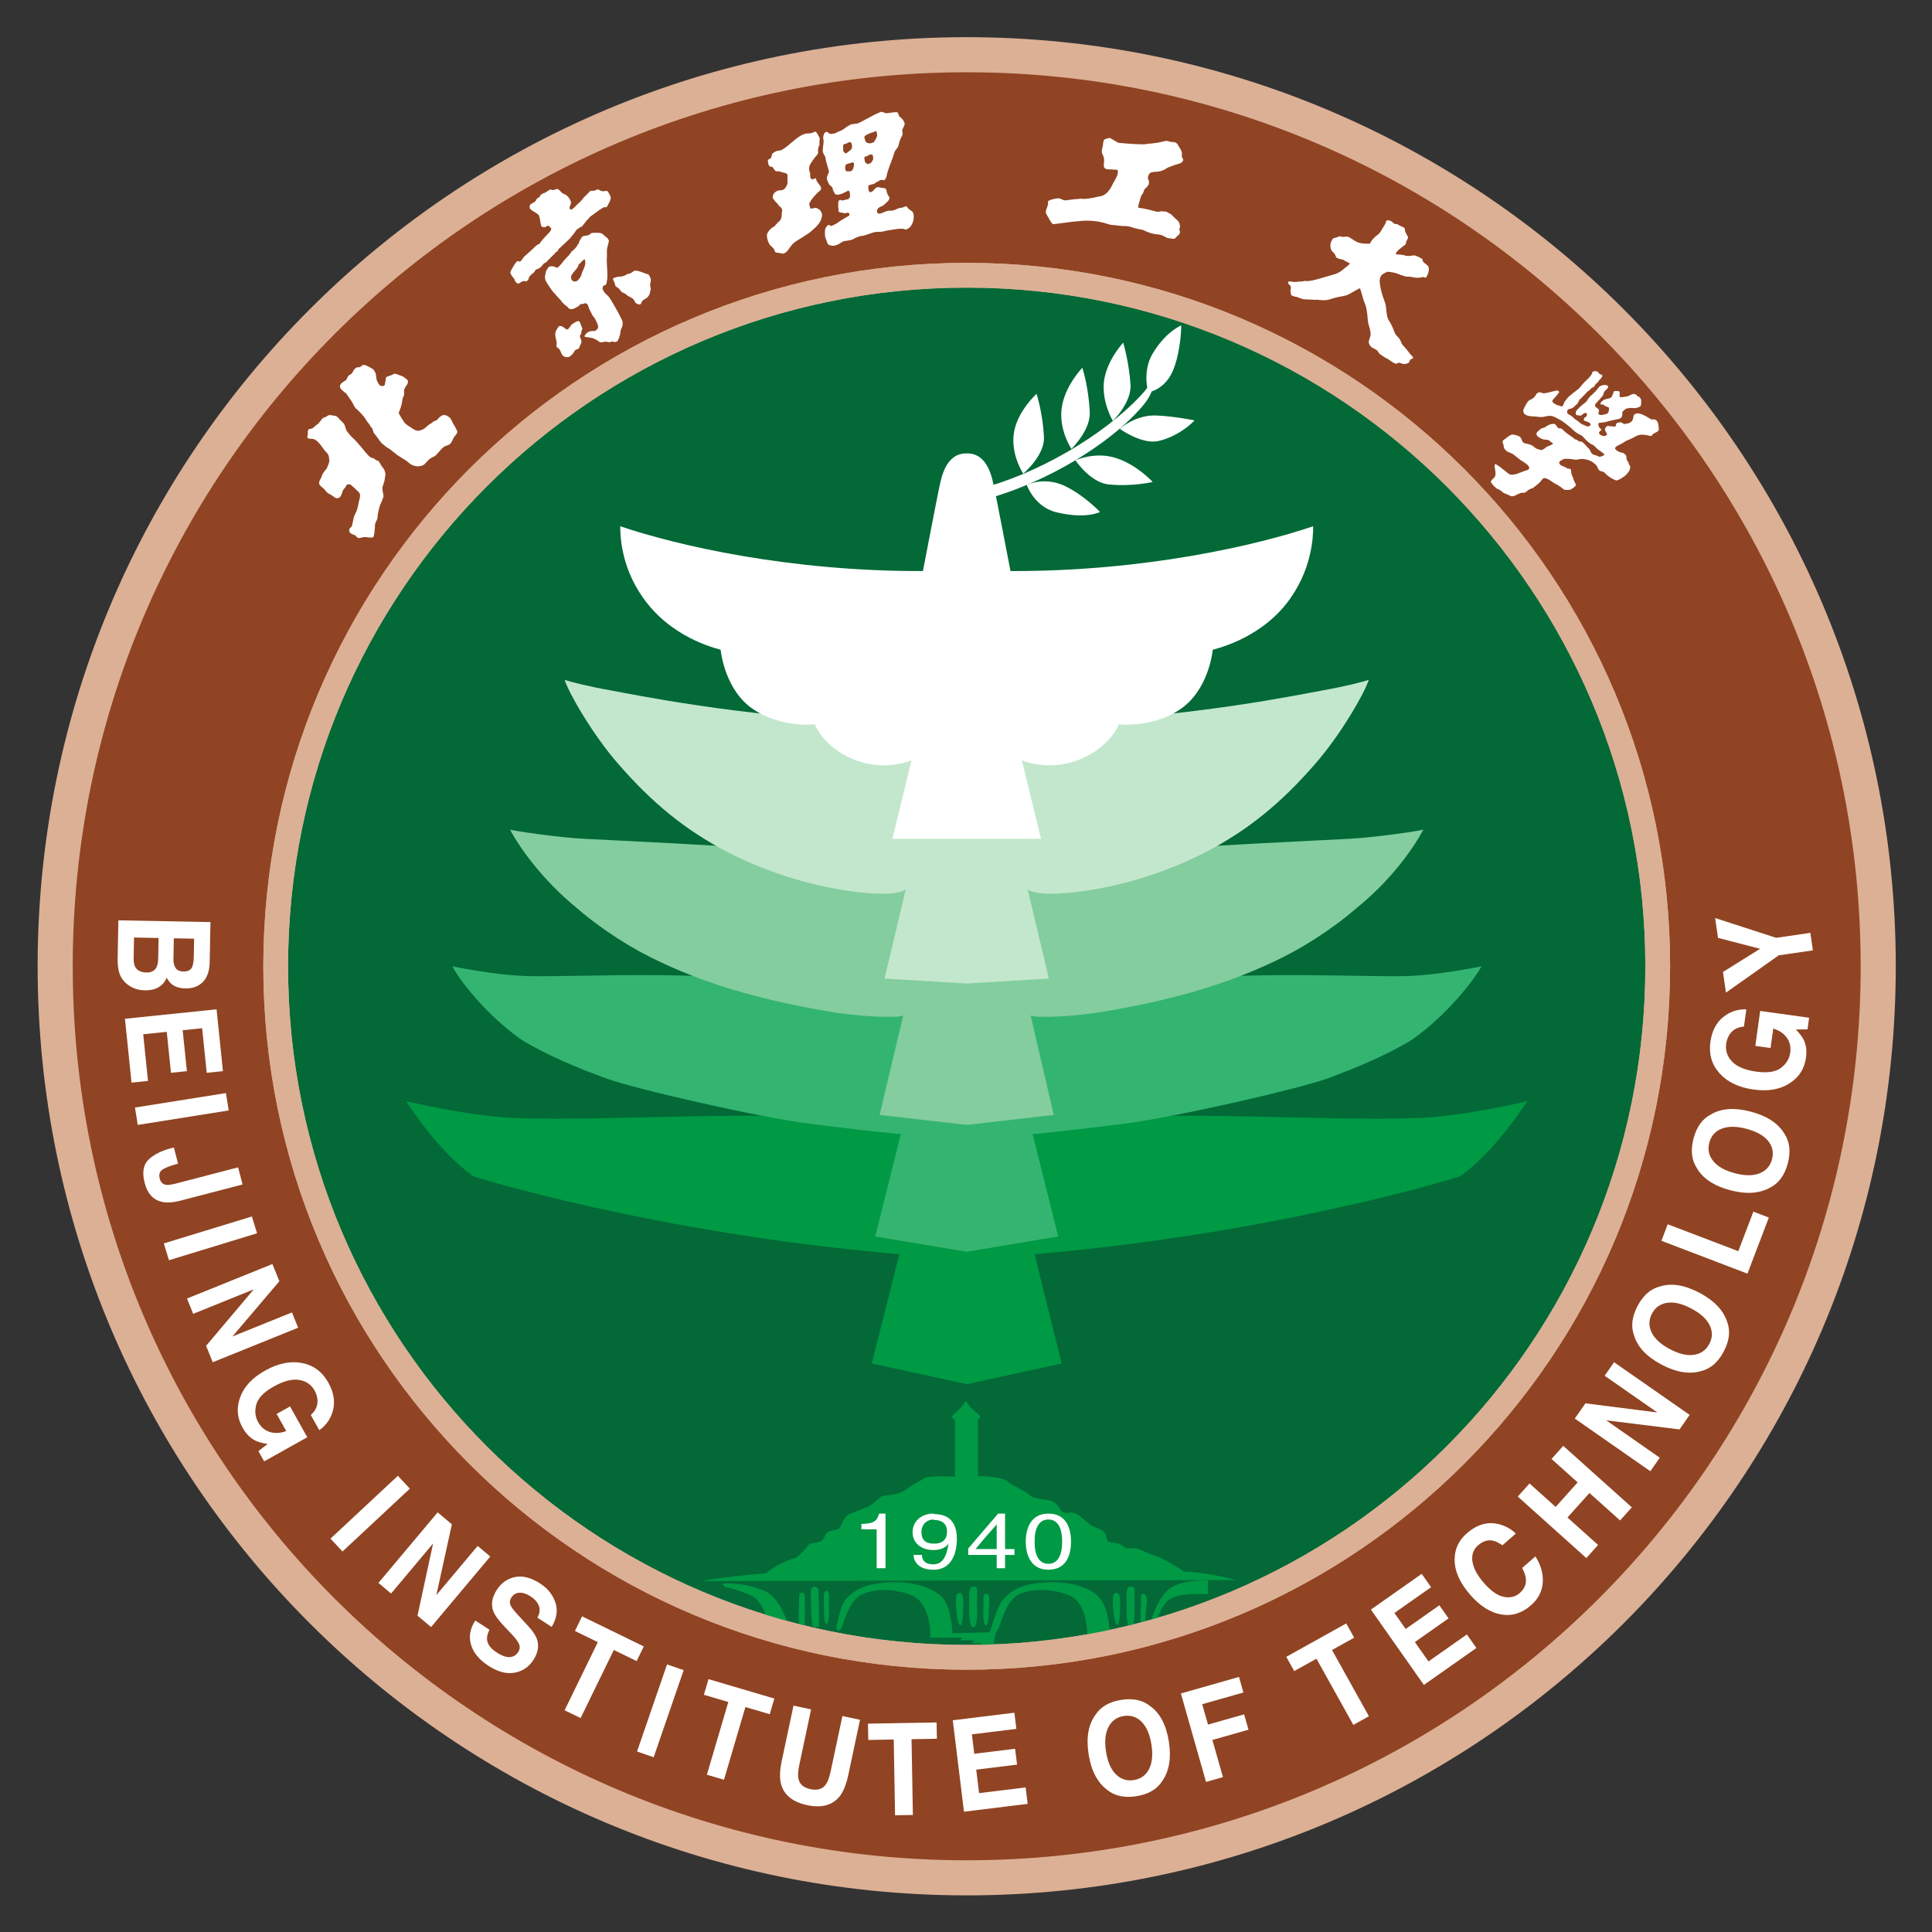 <svg xmlns="http://www.w3.org/2000/svg" role="img" viewBox="-5.19 -5.44 282.62 282.62"><rect x="-5.19" y="-5.44" width="282.62" height="282.62" fill="#333333" stroke="none"/><title>Beijing Institute of Technology logo</title><path fill="#904423" fill-rule="evenodd" d="M2.883 135.913c0-73.659 59.688-133.347 133.344-133.347 73.648 0 133.336 59.688 133.336 133.347 0 73.655-59.688 133.344-133.336 133.344-73.656 0-133.344-59.689-133.344-133.344" clip-rule="evenodd"/><path fill="none" stroke="#DCB095" stroke-miterlimit="10" stroke-width="5.134" d="M2.883 135.913c0-73.659 59.688-133.347 133.344-133.347 73.648 0 133.336 59.688 133.336 133.347 0 73.655-59.688 133.344-133.336 133.344-73.656 0-133.344-59.689-133.344-133.344z"/><path fill="#026937" fill-rule="evenodd" d="M35.139 135.913c0-55.803 45.216-101.091 101.088-101.091 55.864 0 101.08 45.288 101.08 101.091 0 55.871-45.216 101.088-101.08 101.088-55.873 0-101.088-45.217-101.088-101.088" clip-rule="evenodd"/><path fill="none" stroke="#DCB095" stroke-miterlimit="10" stroke-width="3.622" d="M35.139 135.913c0-55.803 45.216-101.091 101.088-101.091 55.864 0 101.08 45.288 101.08 101.091 0 55.871-45.216 101.088-101.08 101.088-55.873 0-101.088-45.217-101.088-101.088z"/><path fill="#094" fill-rule="evenodd" d="M136.083 199.489s-.433.719-.937 1.223c-.504.505-1.224 1.009-1.08 1.225.145.145.433.359.433.359v8.281s-3.673-.217-4.465.215c-.863.504-1.872 1.08-2.808 1.729-.937.648-2.304.721-3.168.864-.647.071-1.584 1.368-2.448 1.655-.863.36-2.088.793-2.592 1.009-1.008.575-1.08 2.016-1.656 2.231-.576.145-1.584.072-1.943 1.08-.433 1.152-2.017.792-2.232 1.08-.288.432-1.729 2.016-2.16 2.088-.504 0-3.384 1.297-4.104 2.16-6.768.576-9.36 1.152-9.36 1.152l78.112-.145s-4.608-1.224-7.704-1.224c-.216-.288-3.024-1.944-3.888-2.231-.864-.217-2.305-.937-2.664-1.08-.864-.289-1.8.071-2.088-.217-.504-.504-1.009-.72-1.872-.72-.792-.072-.648-.433-.937-1.224-.359-.793-1.224-.864-1.943-1.225-.576-.287-1.872-1.728-2.593-1.871-.647-.217-1.367.144-1.8-.217-.359-.288-.792-1.368-1.584-1.584s-2.735-.288-3.168-.863c-.504-.505-2.304-1.225-3.312-2.017-1.08-.792-4.246-.72-4.246-.72v-8.353s.357-.144.286-.36c0-.287-.646-.647-1.074-1.08-.43-.357-1.005-1.22-1.005-1.22M100.515 226.2s.072.504.648.576c.648.072 2.808.792 3.816 1.368 2.16 1.296 2.448 5.616 2.448 5.616h3.24v1.08h2.664s-1.584.216-.793.287c.721.072 2.809 0 2.592.072-.215.072-3.096.289-2.447.289s3.96.432 4.393.071c.359-.36.071-1.728.071-1.728h-4.608s0-.648-.504-.721h-1.728s-.937-4.752-3.815-5.904c-2.954-1.222-5.977-1.006-5.977-1.006" clip-rule="evenodd"/><path fill="#094" fill-rule="evenodd" d="M111.747 227.64s-.217 4.032 0 4.464c.144.504.791.359.791.072 0-.36.072-4.104-.071-4.465-.144-.359-.72-.071-.72-.071m1.728-.647c-.144.504 0 5.111.216 5.399.145.288.936.288.936 0 0-.36 0-5.256-.144-5.472-.216-.287-.793-.431-1.008.073m2.231.287c-.504.072-.359.793-.359 1.584 0 .793-.072 3.24.359 3.24.504 0 .36-2.809.36-3.24 0-.359.144-1.656-.36-1.584m19.513.288c-.576 0-.576.433-.576 1.44s.216 3.312.648 3.312c.432 0 .432-2.808.432-3.456 0-.576-.145-1.296-.504-1.296m2.084-.935c-.86 0-.716 1.008-.716 1.944 0 .936-.145 4.031.572 4.031.788 0 .573-2.951.573-3.96 0-1.08.215-2.015-.429-2.015m1.723 1.079c-.359 0-.359.361-.359 1.369s-.145 3.239.359 3.239c.505 0 .433-2.808.505-3.456.072-.576 0-1.152-.505-1.152m19.153-.144c-.576 0-.576.433-.576 1.44s.288 3.24.648 3.24c.432 0 .432-2.736.432-3.385 0-.575-.144-1.295-.504-1.295m2.088-.935c-.792 0-.647 1.008-.647 1.944 0 .936-.145 4.031.575 4.031.721 0 .576-2.951.576-3.96 0-1.08.215-2.015-.504-2.015m1.728 1.079c-.288 0-.288.361-.288 1.369s-.216 3.239.288 3.239.432-2.808.575-3.456c.073-.576-.071-1.152-.575-1.152" clip-rule="evenodd"/><path fill="#094" fill-rule="evenodd" d="M140.395 233.76c-.144.792-.359 1.729-.072 2.16-.504.144-2.303 0-2.518 0-.358-.145 1.438-.217 1.078-.432-.216-.072-.791-.072-.863-.145-.43-.145.287-.145.359-.36 0-.144-1.22 0-1.362-.071-.215-.145.501-.36.501-.36l-2.299-.072.432-.36h-4.752s.216-5.039-2.736-6.191c-2.159-.864-4.68-1.08-6.911-.288-2.521.864-3.096 5.112-3.528 5.328-.36.216-.576-.216-.576-.216s.504-3.385 1.513-4.393c.936-.936 2.303-2.088 5.832-2.304 3.527-.288 6.695.647 8.136 2.16 1.367 1.44 1.512 5.256 1.512 5.256l5.464-.144s1.08-3.961 2.088-4.969c.937-.936 2.232-2.088 5.832-2.304 3.456-.288 6.696.647 8.064 2.16 1.439 1.44 1.584 5.256 1.584 5.256l5.472-.144s1.152-4.681 3.096-6.265c2.017-1.584 5.761-1.296 5.761-1.296v2.016s-4.104-.359-5.688.793c-1.439 1.08-2.304 4.319-2.304 4.896-.072.576.288.433-.216.792-.36.145-2.16.504-2.952.504-.432 0 1.368-.576 1.439-.72.072-.072-2.592.647-2.951.647-.217 0 1.584-.144 1.584-.144l-2.521-.216.792-.217h-4.824s.217-5.039-2.664-6.191c-2.231-.864-4.68-1.08-6.983-.288-2.448.864-3.096 5.112-3.456 5.328-.075.003-.363.722-.363.794" clip-rule="evenodd"/><path fill="none" stroke="#DCB095" stroke-miterlimit="10" stroke-width="3.622" d="M35.139 135.913c0-55.803 45.216-101.091 101.088-101.091 55.864 0 101.08 45.288 101.08 101.091 0 55.871-45.216 101.088-101.08 101.088-55.873 0-101.088-45.217-101.088-101.088z"/><path fill="#FFF" fill-rule="evenodd" d="M124.347 215.976h-.936c-.36 1.296-1.009 1.44-2.593 1.513v.791h2.232v5.688h1.296v-7.992zm7.128 5.328c.864 0 1.728-.36 2.088-.937-.288 2.017-.936 2.952-2.088 3.024v.792c3.168-.072 3.312-3.672 3.312-4.464 0-1.296-.287-3.673-3.312-3.673v.865c1.368 0 1.872.791 1.872 1.655 0 1.584-1.152 1.8-1.8 1.8h-.072v.938zm-.145 0h.145v-.937c-.792 0-1.872-.144-1.872-1.728 0-1.008.72-1.8 1.8-1.8l.072.072v-.865l-.072-.071c-2.016 0-3.096 1.296-3.096 2.735 0 1.586 1.296 2.594 3.023 2.594m.145 2.088h-.216c-1.008 0-1.584-.504-1.584-1.368h-1.225c0 .792.576 2.16 2.88 2.16h.145v-.792zm11.728-1.368v-.863h-1.368v-5.185h-1.008l-1.801 2.088v1.296l1.584-1.8v3.601h-1.584v.863h1.584v1.944h1.225v-1.944h1.368zm-4.177-3.96l-2.584 3.024v.936h2.584v-.863h-1.509l1.509-1.801v-1.296zm11.161 2.017c0 2.016-.647 3.239-2.016 3.239v.864c2.808 0 3.312-2.448 3.312-4.104 0-1.656-.504-4.104-3.312-4.104v.864c1.368.001 2.016 1.224 2.016 3.241m-2.016 3.239c-1.368 0-2.017-1.224-2.017-3.239 0-2.017.648-3.24 2.017-3.24v-.864c-2.736 0-3.313 2.448-3.313 4.104 0 1.655.576 4.104 3.313 4.104v-.865z" clip-rule="evenodd"/><path fill="#094" fill-rule="evenodd" d="M136.227 197.04l-13.896-3.023 4.031-15.984c-36.072-3.096-62.28-11.375-62.28-11.375-5.256-3.673-9.864-11.017-9.864-11.017s9 2.16 15.696 2.448c13.968.576 35.928-1.297 51.696.432 0 .072 7.345.145 14.616.145 7.265 0 14.608-.072 14.608-.145 15.84-1.729 37.728.145 51.696-.432 6.695-.288 15.695-2.448 15.695-2.448s-4.607 7.344-9.864 11.017c0 0-26.208 8.279-62.208 11.375l3.961 15.984-13.887 3.023z" clip-rule="evenodd"/><path fill="#34B471" fill-rule="evenodd" d="M136.227 139.152c10.433 0 21.16 0 21.088-.144 16.272-2.736 34.272-1.512 43.057-1.656 5.04-.145 11.16-1.439 11.16-1.439-1.08 2.016-5.04 7.127-10.152 10.728-3.744 2.304-8.496 4.248-12.384 5.688-4.464 1.584-22.393 5.688-29.809 6.623-4.68.576-9.288 1.152-13.319 1.512l3.743 14.977-13.384 2.232-13.392-2.232 3.744-14.977c-4.033-.359-8.641-.936-13.32-1.512-7.416-.936-25.344-5.039-29.736-6.623-3.96-1.44-8.712-3.385-12.456-5.688-5.112-3.601-9.072-8.712-10.08-10.728 0 0 6.048 1.295 11.088 1.439 8.856.145 26.784-1.08 43.055 1.656-.071.144 10.656.144 21.097.144" clip-rule="evenodd"/><path fill="#83CD9E" fill-rule="evenodd" d="M136.37 159.096h-.288l-12.601-1.439 3.456-14.545c-.936.432-6.912.145-11.232-.647-8.424-1.44-16.56-3.528-24.191-7.128-3.96-1.801-8.568-4.68-12.384-7.992-5.112-4.178-8.496-9.075-9.72-11.451-.072.144 7.488 1.224 10.872 1.368 6.336.359 18.576.792 35.208 2.16.071.144 10.512.144 20.735.144 10.216 0 20.656 0 20.729-.144 16.632-1.368 28.872-1.801 35.208-2.16 3.384-.145 10.943-1.225 10.872-1.368-1.225 2.376-4.536 7.272-9.721 11.451-3.815 3.313-8.424 6.191-12.384 7.992-7.632 3.6-15.768 5.688-24.192 7.128-4.319.792-10.296 1.079-11.159.647l3.384 14.545-12.592 1.439z" clip-rule="evenodd"/><path fill="#C3E7CD" fill-rule="evenodd" d="M136.227 138.432l-12.024-.721 3.097-13.034c-1.224.863-4.824.72-8.353.216-6.264-.937-12.168-2.88-17.424-5.544-6.48-3.313-11.376-7.416-16.2-12.96-3.744-4.248-7.272-10.368-7.92-12.384.792.288 3.672 1.008 6.552 1.512 3.6.648 18.648 3.816 38.304 4.68h27.928c19.656-.864 34.704-4.032 38.305-4.68 2.88-.504 5.76-1.224 6.552-1.512-.648 2.016-4.176 8.136-7.92 12.384-4.824 5.544-9.721 9.647-16.2 12.96-5.256 2.664-11.16 4.607-17.424 5.544-3.528.504-7.128.647-8.353-.216l3.097 13.034-12.017.721z" clip-rule="evenodd"/><path fill="#FFF" fill-rule="evenodd" d="M125.354 117.262l2.808-11.52c-.071.144-3.671 1.512-7.632.216-5.039-1.656-6.623-5.4-6.479-5.472 0 .072-5.544.648-9.72-2.664-3.672-3.024-4.104-8.28-4.104-8.208 0-.072-6.336-1.296-10.656-6.696-3.888-4.824-4.032-9.864-4.032-11.376 8.28 2.808 24.768 6.624 44.28 6.552 0 0 2.16-11.232 2.376-12.168.288-1.296.864-5.04 3.96-5.04h.145c3.088 0 3.664 3.744 3.952 5.04.216.936 2.376 12.168 2.376 12.168 19.512.072 36-3.744 44.28-6.552 0 1.512-.145 6.552-3.961 11.376-4.319 5.4-10.728 6.624-10.728 6.696 0-.072-.432 5.184-4.104 8.208-4.104 3.312-9.721 2.736-9.648 2.664.072.072-1.512 3.816-6.552 5.472-3.96 1.296-7.561-.072-7.632-.216l2.808 11.52h-21.737z" clip-rule="evenodd"/><path fill="#FFF" d="M23.985 138.621c-.58.368-1.269.545-2.067.528-.823-.016-1.48-.22-1.972-.611-.276-.219-.526-.539-.749-.96-.262.628-.667 1.097-1.216 1.409-.549.312-1.209.459-1.983.444-.798-.015-1.511-.213-2.137-.593-.416-.242-.764-.542-1.043-.898-.322-.401-.538-.873-.65-1.414-.111-.539-.161-1.123-.149-1.754l.107-5.582 13.471.258-.115 5.988c-.053 1.512-.552 2.572-1.497 3.185m-5.975-6.847l-3.592-.068-.058 3.009c-.01.537.061.957.214 1.259.282.549.837.831 1.666.848.7.013 1.187-.241 1.459-.762.152-.291.236-.703.252-1.234l.059-3.052zm5.199.101l-2.97-.058-.058 3.013c-.011.538.093.977.308 1.317.217.338.608.515 1.174.525.628.012 1.046-.202 1.256-.643.147-.379.227-.866.238-1.459l.052-2.695zm1.842 19.62l-.672-6.525-2.846.293.617 5.99-2.328.238-.617-5.988-3.446.354.703 6.825-2.41.248-.962-9.343 13.403-1.379.931 9.043z"/><path fill="#FFF" d="M27.862 154.459l.404 2.541-13.306 2.117-.404-2.541z"/><path fill="#FFF" d="M20.859 164.785l-.301.078c-1.003.283-1.688.563-2.053.841-.365.277-.475.696-.329 1.256.144.555.464.864.958.926.294.039.756-.024 1.387-.188l9.12-2.374.653 2.506-9.077 2.362c-1.109.289-2.032.345-2.77.169-1.249-.297-2.072-1.208-2.467-2.73-.397-1.522-.219-2.66.533-3.41s1.895-1.325 3.429-1.725l.301-.078.616 2.367z"/><path fill="#FFF" d="M31.659 172.511l.752 2.459-12.884 3.94-.752-2.459z"/><path fill="#FFF" d="M34.659 179.468l1.017 2.517-6.868 8.08 8.711-3.518.904 2.237-12.493 5.047-.97-2.401 6.974-8.259-8.864 3.581-.904-2.238zm5.614 22.082c.707-.621 1.034-1.354.981-2.197-.033-.47-.176-.932-.431-1.387-.487-.871-1.245-1.387-2.272-1.547-1.027-.161-2.257.16-3.69.961-1.444.809-2.296 1.684-2.556 2.625-.261.943-.174 1.801.259 2.574.424.758 1.008 1.246 1.752 1.467.744.219 1.531.171 2.36-.146l-1.4-2.503 1.962-1.098 2.521 4.506-6.309 3.529-.838-1.496 1.341-1.049c-.8-.123-1.411-.295-1.832-.516-.731-.375-1.34-.998-1.828-1.869-.802-1.433-.92-2.908-.353-4.428.55-1.561 1.766-2.867 3.647-3.92 1.902-1.064 3.697-1.436 5.384-1.115 1.687.321 2.975 1.274 3.862 2.86.769 1.374 1.008 2.69.717 3.948-.29 1.259-.968 2.266-2.033 3.021l-1.244-2.22z"/><path fill="#FFF" d="M53.011 210.445l1.755 1.882-9.854 9.19-1.755-1.882z"/><path fill="#FFF" d="M58.832 215.795l2.08 1.745-2.27 10.359 6.039-7.196 1.848 1.55-8.66 10.32-1.984-1.664 2.28-10.565-6.145 7.323-1.849-1.553zm7.575 17.165c-.268.561-.386 1.031-.355 1.416.057.697.523 1.332 1.397 1.898.523.34.988.555 1.395.645.771.166 1.365-.069 1.779-.709.242-.373.279-.76.108-1.162-.174-.396-.54-.885-1.1-1.465l-.951-1c-.934-.983-1.506-1.767-1.717-2.347-.362-.976-.183-2.019.537-3.128.657-1.012 1.546-1.629 2.666-1.855 1.12-.224 2.345.096 3.673.957 1.109.721 1.85 1.65 2.223 2.791.373 1.14.188 2.321-.553 3.547l-2.088-1.355c.403-.704.437-1.369.102-1.993-.224-.415-.594-.788-1.11-1.124-.573-.371-1.111-.547-1.612-.523-.502.022-.896.254-1.182.693-.262.403-.289.815-.081 1.233.131.274.49.729 1.078 1.364l1.52 1.652c.667.723 1.089 1.387 1.266 1.987.274.935.085 1.905-.569 2.912-.671 1.032-1.595 1.651-2.772 1.856-1.178.205-2.436-.127-3.776-.998-1.369-.888-2.227-1.922-2.575-3.104-.348-1.181-.139-2.358.624-3.535l2.073 1.347zm22.578 2.443l-1.046 2.145-3.333-1.626-4.86 9.964-2.344-1.141 4.862-9.967-3.349-1.633 1.045-2.143z"/><path fill="#FFF" d="M92.386 238.037l2.433.838-4.387 12.74-2.433-.838z"/><path fill="#FFF" d="M108.084 243.03l-.674 2.288-3.557-1.048-3.135 10.635-2.501-.736 3.135-10.635-3.574-1.055.674-2.288zm2.802 1.037l2.574.547-1.721 8.094c-.193.906-.234 1.589-.127 2.048.15.803.738 1.313 1.764 1.531 1.023.218 1.766-.011 2.229-.684.285-.375.523-1.016.716-1.921l1.72-8.096 2.575.549-1.721 8.101c-.298 1.4-.729 2.449-1.295 3.146-1.05 1.271-2.622 1.686-4.718 1.239-2.098-.445-3.369-1.463-3.814-3.053-.234-.866-.202-1.999.096-3.4l1.722-8.101zm20.934 2.46l.042 2.385-3.708.064.195 11.085-2.608.046-.193-11.085-3.725.066-.042-2.385zm11.668.943l-6.504.8.346 2.84 5.972-.733.286 2.322-5.973.733.42 3.438 6.809-.836.297 2.405-9.316 1.144-1.642-13.372 9.014-1.109zm21.317 7.665c-.764 1.181-2.02 1.907-3.77 2.182-1.751.272-3.17-.036-4.256-.927-1.44-1.077-2.346-2.811-2.72-5.2-.382-2.438-.048-4.366 1.004-5.782.763-1.18 2.02-1.907 3.77-2.182 1.75-.272 3.168.037 4.256.928 1.427 1.029 2.329 2.763 2.711 5.202.373 2.389.041 4.316-.995 5.779m-1.916-1.773c.47-.906.587-2.109.353-3.608-.234-1.493-.712-2.601-1.435-3.324-.724-.722-1.592-1.005-2.605-.847-1.014.159-1.759.692-2.235 1.599-.477.907-.599 2.111-.363 3.609.233 1.5.716 2.609 1.447 3.327.73.718 1.603.999 2.616.84 1.013-.158 1.753-.691 2.222-1.596m4.664-11.075l8.5-2.418.648 2.276-6.026 1.715.848 2.98 5.283-1.501.639 2.249-5.282 1.503 1.546 5.433-2.475.704zm24.189-10.243l1.161 2.084-3.24 1.804 5.396 9.686-2.277 1.269-5.396-9.685-3.255 1.811-1.161-2.084zm12.413-5.303l-5.365 3.772 1.647 2.341 4.924-3.465 1.346 1.914-4.925 3.465 1.993 2.832 5.614-3.947 1.393 1.982-7.682 5.403-7.752-11.02 7.435-5.229zm3.444-4.115c.022-1.492.613-2.744 1.775-3.758 1.555-1.357 3.18-1.789 4.876-1.297.945.282 1.709.729 2.292 1.336l-1.951 1.703c-.549-.378-1.028-.607-1.439-.686-.732-.137-1.439.093-2.122.688-.695.607-.972 1.396-.83 2.368.142.975.709 2.027 1.703 3.167s1.95 1.808 2.868 2.004c.919.197 1.705.011 2.356-.56.669-.584.967-1.272.894-2.065-.034-.431-.216-.964-.544-1.599l1.938-1.692c.799 1.252 1.157 2.525 1.075 3.818s-.66 2.407-1.734 3.345c-1.329 1.16-2.781 1.604-4.358 1.331-1.582-.278-3.089-1.235-4.52-2.875-1.548-1.771-2.307-3.513-2.279-5.228m19.268-.148l-10.031-8.994 1.718-1.915 3.824 3.43 3.217-3.588-3.824-3.429 1.717-1.916 10.032 8.994-1.719 1.916-4.478-4.016-3.216 3.588 4.478 4.015zm-1.689-20.404l1.552-2.228 10.521 1.336-7.707-5.371 1.38-1.98 11.053 7.705-1.481 2.125-10.727-1.329 7.841 5.467-1.38 1.98zm22.295-14.13c.488 1.318.318 2.759-.511 4.324-.827 1.566-1.924 2.518-3.287 2.855-1.725.508-3.655.197-5.795-.935-2.181-1.154-3.523-2.575-4.03-4.265-.488-1.316-.319-2.758.509-4.323.829-1.566 1.925-2.517 3.289-2.854 1.679-.527 3.607-.214 5.79.94 2.137 1.133 3.483 2.552 4.035 4.258m-2.568.473c-.445-.916-1.339-1.73-2.68-2.439-1.335-.707-2.509-.987-3.521-.84-1.011.146-1.757.673-2.236 1.578-.48.908-.498 1.824-.058 2.748.441.924 1.332 1.742 2.674 2.451s2.519.986 3.531.832c1.013-.156 1.76-.687 2.239-1.594.48-.906.498-1.818.051-2.736m-7.059-12.347l.923-2.42 10.325 3.939 2.206-5.781 2.263.863-3.129 8.203zm18.008-15.643c.772 1.174.932 2.617.477 4.329s-1.31 2.886-2.563 3.521c-1.564.883-3.517 1.016-5.854.394-2.386-.634-4.015-1.716-4.889-3.247-.771-1.174-.931-2.617-.476-4.329s1.309-2.886 2.562-3.521c1.518-.891 3.469-1.02 5.854-.386 2.338.62 3.968 1.7 4.889 3.239m-2.394 1.039c-.641-.794-1.694-1.387-3.16-1.775-1.46-.388-2.667-.396-3.62-.027-.953.371-1.561 1.052-1.824 2.043-.264.992-.076 1.889.562 2.689.639.803 1.69 1.398 3.157 1.788s2.677.396 3.627.015c.953-.379 1.561-1.064 1.824-2.056s.075-1.884-.566-2.677m-3.54-16.731c-.938.067-1.641.455-2.108 1.16-.257.394-.422.85-.492 1.365-.138.989.155 1.857.878 2.604.723.75 1.896 1.236 3.522 1.461 1.64.227 2.848.043 3.623-.553.776-.594 1.225-1.33 1.347-2.207.118-.859-.053-1.603-.514-2.227-.46-.624-1.117-1.059-1.969-1.309l-.393 2.841-2.228-.31.707-5.112 7.162.991-.235 1.699-1.702.026c.563.582.946 1.088 1.15 1.519.357.739.467 1.604.33 2.592-.225 1.627-1.022 2.875-2.39 3.744-1.381.912-3.139 1.221-5.274.924-2.159-.297-3.815-1.084-4.967-2.358s-1.603-2.81-1.354-4.61c.216-1.56.819-2.754 1.811-3.58.991-.83 2.139-1.224 3.443-1.185l-.347 2.525zm-3.793-12.974l-.423-2.904 8.931 2.892 4.999-.727.372 2.563-4.999.726-7.718 5.453-.438-3.019 5.436-3.39z"/><path fill="#FFF" fill-rule="evenodd" d="M144.499 63.838s-1.872-2.736-1.368-5.976c.504-3.168 3.312-5.688 3.312-5.688s.937 2.88 1.08 6.408c.072 2.664-3.024 5.256-3.024 5.256m7.056-3.6s-1.872-2.736-1.439-5.976c.432-3.24 3.023-5.904 3.023-5.904s.937 2.88 1.08 6.48c.143 2.736-2.737 5.4-2.664 5.4m-6.552 5.256s2.448-1.224 5.399.072c2.952 1.368 5.328 3.888 5.328 3.888s-2.016 1.08-6.264.072c-3.312-.72-4.463-4.032-4.463-4.032m12.6-9.36s-1.655-2.736-1.296-5.832c.432-3.096 2.809-5.616 2.809-5.616s.863 2.808 1.079 6.264c.072 2.592-2.592 5.184-2.592 5.184m5.184-4.176s2.592-.36 3.744-3.528c1.079-2.88 1.079-6.264 1.079-6.264s-2.231.864-4.176 4.104c-1.583 2.664-.647 5.688-.647 5.688m-10.656 9.936s2.808-1.296 5.832-.36c3.096.936 5.472 3.528 5.472 3.528s-2.952.72-6.479.36c-2.665-.288-4.825-3.528-4.825-3.528m6.479-4.608s2.305-2.088 5.4-1.944c2.88.144 5.544.72 5.544.72s-2.088 2.304-5.328 3.024c-2.448.504-5.616-1.8-5.616-1.8" clip-rule="evenodd"/><path fill="#FFF" fill-rule="evenodd" d="M135.074 66.718s0 .072 2.73-.576c8.494-2.088 18.43-7.848 23.902-13.752.576-.576 1.224-1.512 1.224-1.512.648-1.008 1.08.648-.936 3.024-4.969 5.904-15.984 12.6-26.704 14.544-1.367.288-1.512-1.584-.216-1.728" clip-rule="evenodd"/><path fill="#FFF" d="M114.122 24.958c-.215.072-.576.072-.72.144-.071-.072-.216-.576-.216-.72.072-.216.216-.432.359-.648.433-.576 1.009-1.152 1.225-1.296.145-.144.145-.216.145-.432-.072-.216-.145-.288-.576-.864-.145-.216-.145-.504-.217-.504-.215 0-.359.288-.647.072-.216-.144-.144-.576-.144-.792-.072-.144-.289-.648-.072-1.152 0-.144.576-.936.792-1.224.288-.288.504-.576.432-.792-.071-.576.216-.936.216-1.08-.072-.288.072-.792 0-.937-.144-.288-.504-1.152-.791-.864-.217.144-.505.216-1.08.216-1.225.144-2.449 1.728-3.601 2.376-.216.144-.72.144-.864.216-.287.144-.504.216-.648.504 0 .216-.071.432-.215.576-.217.072-.433.216-.36.288 0 .144.071.792.288.864.216.072.359 0 .504.216.072.216.288.504.504.504.288-.072.576.072.792.144.288.072.792.072.792.504-.072.36.072 1.08-.072 1.296-.144.36-.359.72-.72.792-.144.072-.433 0-.576.072-.504.144-.864.576-.792 1.08 0 .072.072.144.145.216.144.288.576.648.576.648.071.144.144.288.359.432.217.144.288.432.288.432 0 .216-.071.432-.071.72 0 .072 0 .36-.072.504-.072.288-.289.504-.433.576-.144.144-.504.576-.575.648-.576.216-1.152 1.008-1.08 1.368 0 .36.144.792.359 1.224.145.216.359.36.576.576.216.216.145.576.432.648.36.072.721.072.864.144.144.072.504-.144.504-.144.288-.144.72-1.008 1.224-1.44.576-.432 1.944-1.152 2.664-1.8.721-.648 1.44-1.296 1.44-2.304 0-.216-.216-.576-.288-.648-.146-.143-.505-.359-.65-.359m14.328.936c-.071-.576-.863-.648-.936-1.08-.216-.216-.576.144-.864.144-.36 0-.864.288-1.079.36-.289.072-.576.072-.865.072-.287.072-.936.36-1.151.432-.144 0-.433 0-.433-.288-.071-.288.145-.504.217-.576.216-.144.647-.288.791-.432.289-.288.505-.432.648-.648.072 0 .072-.072.072-.145.072-.072.072-.216.072-.288-.072-.144-.36-.432-.432-1.008 0-.144-.145-.36-.361-.36-.432 0-.719-.144-.863-.144-.216 0-.504.216-.576.36s-.359.36-.504.36c-.145.072-.216 0-.216-.072-.144-.216-.144-.648-.144-.792 0-.072.144-.144.359-.216.216-.072.504-.072.648-.216.144-.216.504-.216.576-.36.144-.144.504-.144.647-.072.144.072.433-.36.433-.576.287-1.296.791-2.232 1.151-3.456 0-.216.504-.72.576-.936.144-.648.288-1.08.504-1.44.144-.216.144-.432.071-.936 0-.072.361-.648.361-.936-.072-.432-.505-.864-.721-1.008-.145-.072-.216-.576-.359-.648-.145-.072-1.08.072-1.584.144-.217 0-.505-.216-.793-.216-.216.072-.863.36-1.512.72-.72.36-1.439.792-1.8.936-.288.144-.792.072-1.152.216-.216.144-.36.216-.504.288-.288.216-.575.432-.864.576-.144.072-.72.288-.791.36-.145.072-.504.144-.648.144-.36.072-.432-.36-.792-.288-.216 0-.505.648-.36 1.152.072.36-.072.864-.072 1.152 0 .144-.072.36 0 .648.072.36.36.576.36.792.072.648.433 1.656.504 1.944.072.288-.36.72-.288 1.224.072.216.217.576.36.792.071.144.433.216.504.648 0 .216.144.36.216.504s.072.288.288.288c.144 0 .288.072.433 0 .144 0 .359-.144.504-.144.216-.144.432-.216.576-.288 0 0 .071 0 .071-.072.144-.072.288-.072.36.072.072.288.072.72.072.792-.072.144-.217.288-.36.36-.144 0-.216 0-.36.072-.144 0-.216.072-.359.072-.145.072-.217-.072-.36-.072-.288.072-.288.36-.288.504v.648c.072.144 0 .432.072.576.072.072.287.144.576.144.216.144.432.072.647 0 .144 0 .504.072.288.432-.359.216-1.008.576-1.439.864-.289.288-1.008.576-1.152.648-.217 0-.288-.216-.432-.144-.145 0-.289.288-.289.288-.215.216-.215.504-.215.648v.576c.071.576.287.792.359 1.152.072.288.721.432 1.008.36.721-.144 1.08-.576 1.368-.648.36-.072 1.08-.144 1.368-.288.216-.144.792-.432 1.296-.504.433 0 .72-.216 1.08-.288.144-.072.575-.216.937-.288.432 0 .863 0 1.151-.072.144-.072 1.008-.216 2.017-.36 1.151-.144 1.008.144 1.295.072.794-.215 1.227-1.295 1.082-2.231m-6.263-7.488c-.145.072-.288.144-.359.144-.072.072-.433-.144-.504-.36 0-.144-.145-.504 0-.72.359 0 .504-.216.719-.288h.145c.072-.072.216 0 .288.072.071.216.071.576.071.576-.072.216-.216.432-.36.576m0-4.392c.216-.072.504-.144.792-.288.072 0 .144.504.144.648 0 .216-.287.72-.504 1.008l-.432.144c-.216 0-.359 0-.504-.072-.288-.072-.359-.504-.432-.792 0-.288.432-.432.936-.648m-3.888 2.808c-.216-.144-.144-.504-.144-.792-.145-.432.432-.432.575-.504l.072-.072c.432-.216.647-.072.647.576 0 .432-.359.576-.72.864l-.071.072c-.143.144-.359-.144-.359-.144m.431 2.808c-.071 0-.144 0-.144-.072-.145-.144-.145-.288-.145-.432 0-.216.072-.432.145-.504 0 0 .072-.072.144-.072.216-.072.504-.144.72-.216.145-.072.289.072.289.216 0 .432-.145.864-.361 1.008-.144.072-.359.072-.648.072M79.995 42.67c0-.144-.144-.432-.216-.576 0 0-.072-.36-.216-.504 0 0-.072-.072-.144-.072s-.144.072-.288.072c0 0-.72.432-.792.504 0 .144-.144.288-.288.432-.072.144-.144.216-.288.216-.216.072-.72-.72-1.224-.432-.072.072-.216.36-.36.576-.288.504-.072 1.152.072 1.728 0 .144-.072.576 0 .72.072.072.36.216.432.36.072.144.216.504.288.648.288.504.72.504 1.08.432.144-.072.216-.144.288-.216.288-.144.504-.72.648-.792.072-.072.288-.072.432-.216.072 0 .144-.072.144-.216.144-.36.216-.432.288-.648.072-.36-.144-.576-.216-.936 0-.144.216-.36.216-.504 0-.216.071-.432.144-.576m-5.112-9.936c.144-.216.288-.216.504-.504.144-.216.504-.432.576-.576.072-.216.504-.288.504-.576.072-.144.864-.792 1.584-1.512.144-.144.288-.288.432-.504.36-.36.648-.936.792-1.008.072 0 .144 0 .144-.072.216-.216.504-.216.576-.36.216-.288.36-.432.576-.72.144-.144.432-.504.576-.648l.792-.576c.072-.072.792-.576.936-.648.36-.288.648-.072.72-.216.144-.36.72-1.08.504-1.584-.144-.288-.288-.504-.36-.648-.072-.072-.288-.144-.432-.072-.288.072-.648 0-.936-.216-.144-.072-.432.072-.576.144-.288.072-.504 0-.648.072l-1.008 1.008c-.072.144-.36.504-.72.792-.36.36-.72.72-.936.864-.216.144-.36-.072-.36-.288.216-.576.36-.72-.072-1.368-.432-.576-.792-.576-1.008-.72-.144-.144-.432-.504-.648-.576-.144-.072-.576.144-.648.144-.288 0-.36-.144-.504-.072-.144.072-.432.288-.648.432-.144.072-.432.144-.504.216-.288.145-.216.216-.36.432-.072.072-.36.216-.432.288 0 .072-.072.288-.288.432-.288.216-.576.216-.72.576 0 .216 0 .432.144.504.144.216 1.152.648 1.224.936.072.288.144.432.144.648.072.216.072.288.072.432.072.144.072.36.144.504.144.072.432.144.576.072.216-.072.288-.288.504-.144l.36.36c0 .288-.288.576-.432.72-.216.216-1.08 1.152-1.152 1.296-.072.288-.432.288-.72.576-.576.576-1.08 1.008-1.656 1.512-.144.144-.432.647-.576.72-.144.072-.36-.144-.504 0-.288.288-.792 1.152-.936 1.512-.072.144.072.36.144.504.216.288.36.504.432.576.072.288.288.648.576.648.288-.072.504-.36.72-.36.36-.072.36.144.504 0 .216-.144.36-.36.288-.504.072-.072.288-.432.432-.504.216-.144.504-.36.504-.576 0 0 .288-.216.432-.216.072 0 .36-.216.432-.288.216-.216.36-.432.432-.504.288-.144.432-.216.504-.36"/><path fill="#FFF" d="M85.25 40.294c-.576-1.008-1.296-2.376-1.656-2.592-.288-.216-.504-.576-.576-.72-.144-.288 0-.648.144-.648s.36-.216.36-.288c.072-.36.144-.792.144-1.08 0-1.008-.144-1.944-.072-2.88v-.936c0-.288.144-.648.288-1.296 0-.216-.216-.504-.36-.576-.144-.072-.504-.504-.72-.576-.288-.144-1.008-.072-1.368-.072-.144 0-.504.36-.648.36-.288.072-.576.072-.72.144-.216.144-.216.216-.288.36-.072.072-.144.216-.216.36l-.144.432h-.072c-.144.36-.288.432-.504.72-.288.216-.288.288-.432.36-.072.144-.216.36-.36.504-.072.072-.072.144-.144.144-.216.288-.504.504-.648.72-.36.504-.72.864-.936 1.008-.144-.072-.432-.144-.504-.216-.36 0-.432-.072-.72.072-.144.144-.288.432-.432.648 0 .36-.36.864.072 1.584.072.144.288.432.72 1.08.216.36.504.576.792.936.216.288.576.576.648.72.072.144.288.36.432.504.072 0 .216.216.288.216.216.144.288.288.432.432h.072c.072.072.36.072.36.072.36-.072.648-.288.792-.36.072 0 .072 0 .144-.072l.288-.288c.144-.072.432 0 .648-.144.144-.072.36.144.432.216.144.504.432 1.08.504 1.152.072.288.36.648.504.792l.288.576c.36.72.288 1.008-.216 1.296-.144.072-.648-.072-1.08.216-.072.072-.576.432-.432.648.072.072 1.08.072 1.512.36.36.144.504.36.72.432.288.072.576-.072.792-.072.216 0 .36.072.576.072.144 0 .432-.144.576-.072.144.072.288.072.432 0 .144 0 .216-.144.288-.288.072-.145.144-.288.144-.432.216-.36.144-.936.288-1.152.144-.216.36-.936.072-1.368-.071-.144-.287-.576-.504-1.008m-5.111-6.264c-.216.36-.216.648-.36.936-.072.144-.216.36-.36.504-.072.144-.216.216-.288.216-.288.144-.576 0-.648-.144-.216-.288-.144-.504-.072-.72.216-.36.504-.648.792-1.008 0 0 .144-.216.216-.36v-.144c.072-.144.288-.216.432-.432 0 0 .216-.288.432-.36.144-.072.144.36.144.648 0 .072-.144.576-.288.864"/><path fill="#FFF" d="M89.931 36.118c0-.288.144-.432.072-.792-.072-.144-.216-.504-.288-.576-.288-.144-.432-.144-.576-.216-.36-.144-1.44-.576-1.656-.288-.144.072-.288.216-.432.288-.144.072-.504.072-.648.216-.216.144-.432.216-.576.216-.072.072-.432.072-.576.072h-.144c-.216.216-.432.072-.576.216-.144.288.216.576.216.792 0 .144.072.432.288.504.072.072.144.072.216.144.144.144.288.288.432.504.144.216.576.216.792.504.072.144.72.36.936.576.144.144.288.432.36.576.288.216.504.288.72.216.144-.072.144-.36.36-.576.144-.144.432-.216.576-.36.216-.216.36-.36.432-.648.072-.144.072-.504.144-.576-.001-.288-.145-.648-.072-.792"/><path fill="#FFF" fill-rule="evenodd" d="M234.715 52.75c.288.288.144.792.144 1.08-.071.288-.647.432-1.008.432-.432-.072-.792 0-1.151.072-.072.072-.576.36-.576.576 0 .072.071.504-.145.72-.216.288-.647.216-2.016.576 0 .072-1.08.216-1.225.216-.216 0-.144.648.288.936.217.144-.575.36-.216.72.288.288.937.432 1.08 0 0-.144-.288-.432-.288-.648-.071-.288.36-.648.433-.576.216.072.432.072.575.072.145 0 .36.144.576-.072.072-.072-.144-.432.504-.504.36-.072.504.144.648.216.144.072.432-.072.647-.072.217-.072.433-.216.505-.288.359-.36.144-.936.504-1.08.72-.432 2.231.792 2.447.792.072.072.217-.072.36 0 .216 0 .432.216.504.432.072.144.145.432.145.864.071.144 0 .36-.217.504-.216.144-.72.288-.792.576 0 .144-.792-.144-1.296-.144-.792-.072-1.296.432-1.872.648-.071.072-.575.216-.647.288-.072.072-.433.288-.72.432-.288.144-.648.288-.792.504-.145.144.071.36.216.432.216.216.792.36.936.36.145.144.36.216.433.432.071.144 0 .432.071.576.072.144.216.216.288.504 0 .216.288.36.216.648 0 .432-.504 1.008-.792 1.224-.288.216-.936.648-1.224.648-.288-.072-1.08-.432-1.728-1.152-.145-.072-.36-.216-.576-.216-.145 0-.433-.36-.504-.648 0-.144-.36-.432-.648-.648-.576-.432-1.656-.576-2.016-.432-.288.072-.648.072-.937 0-.216-.072-.792-.072-1.151-.072-.217.072-.648.216-.792.504-.072.144.071.288.216.432.216.145.647.216.863.432.145.072.433.072.576.144.145.216 0 .576.288 1.08.072.144.145.504.36.936.072.072.216.36 0 .504-.145.144-.576.504-.864.504s-.576.072-.792-.072c-.288-.216-.432-.36-.792-.576-.144-.144-.504-.216-.647-.36-.217-.144-1.225-.936-1.584-.648-.145.144-.433.576-.721.792-.216.144-.432.36-.72.576-.36.144-.648.216-.937.504-.216.288-.72.216-.792.216-.575.144-1.151.72-1.655.432-.36-.216-.792-.288-1.08-.504-.433-.432-.504-.36-.792-.504-.433-.288-.792-.72-.937-1.008 0-.216.36-.504.504-.648.433-.36-.071-1.656.072-1.872.072-.216.36.072.72.288.576.432 1.08.864 1.368 1.08.721.36 1.944-.432 2.664-.576.216-.072.433-.288.145-.648-.072-.144-.792-.648-1.08-.792-.216-.144-.721-.576-1.008-.792-.217-.216-.937-.432-1.009-.504-.216-.216-.504-.36-.504-.864 0-.144-.144-.36-.144-.504-.072-.216.288-.432.432-.504.145-.144.504-.432.864-.576.288-.072 1.08.144 1.296.36.144.144.288.72.432.792.145.144.648.144.937.288.36.072.647.36.936.576.36.144.433.144.648.216.144.072.288-.072.36-.072.216-.072.504-.432.647-.432.216-.072.504-.216.792-.36.145-.072-.288-.288-.432-.432-.072-.144-.433-.216-.721-.216-.287 0-.575-.144-.792-.288-.144-.072-.359-.216-.432-.432-.072-.288.072-.36.288-.576.216-.216.504-.432.72-.432s.792-.648 1.584-.576c.216 0 .433.576.648.648.144 0 .359 0 .432.072.145.072.433.432.648.576.216.144.504.36.792.576.144 0 .359.36.647.432.145 0 .072 0 .504.288 0-.072.288 0 .433.072.144.072.504.504.647.648.145.216.433.36.433.504.144.216.144.36.359.576.145.144.721.216.864.36.216.144.864-.072.937-.288 0 0-.576-.504-.864-.648-.216-.144-.648-.648-.792-.72-.433-.144-.937-.576-1.368-1.08-.145-.216-.504-.432-.72-.504-.145-.072-.576-.36-.721-.504-.288-.288-.72-.648-1.08-.936-.216-.144-.647-.504-.936-.648-.36-.216-.936-.504-1.224-.576-.36-.072-.648 0-1.296.144h-.576c-.792-.144-1.513 0-2.017-.36-.216-.144-.288-.288-.288-.648.072-.216.433-1.008.792-1.368.36-.288.648-.144 1.152-1.008.072-.144.432-.288.576-.216.072 0 .288.144.504.144.576-.072 1.224-.288 1.944-.432 0 0 .216.072.288.216 0 .072-.505.72-.864 1.08-.216.216-.145.432.072.576.287.216.647.36.863.36.072.072.288.144.433.072.071-.144.216-.504.288-.648.144-.216.432-.576.575-.72.072-.072.864-.72 1.44-1.152.36-.288.504-.72 1.368-1.44.216-.216.72-.792.647-.936 0-.216.504-.288.792-.144.072.072.216.288.36.36.072.144.216-.072.288.144.072.144.072.144-.072.36s-.288.288-.432.504c-.145.288-.504.432-.504.576 0 .072-.216.36-.36.36-.072 0-.36.288-.432.36-.145.144-.36.216-.504.432-.217.216-.792.864-.937.936-.144.144-.216.504-.504.792-.144.072-.36.36-.504.432-.288.216-.648.144-.792.36-.072.144-.072.432 0 .504.144.144.504.288.647.432.145.072.288.288.505.432.144.072.504.36.863.648.072.072.36.144.504.216.145.144.36.144.504.144.145 0 .217 0 .288-.144.145-.288-.071-.36-.359-.504-.145-.072-.576-.144-.576-.288 0-.216.072-.36.288-.432.144-.144.288-.432.072-.576-.217-.072-.505.144-.648.288s-.288.072-.432.072c-.145-.072-.36 0-.433-.144-.071-.288 0-.576.288-.792.072-.144 1.008-.936 1.152-1.008.216-.216.432-.648.647-.864.505-.432.864-.792 1.009-1.008.144-.144.287-.36.287-.36.145-.144.505-.288.721-.288.144 0 .432 0 .576.144.144.144-.145.504-.433.72-.144.144-.216.36-.216.504s-.936 1.152-1.08 1.296c-.216.216-.144.216-.144.432.071.216.575.36.575.648 0 .144-.144.36-.071.504.216.288.864.072 1.08 0 .432 0 .504-.792.432-.936-.072-.072-.432-.144-.72-.36-.216-.216-.36 0-.504-.144-.072-.288.432-.648.72-.72.36-.072.72-.144.864-.288.216-.288.288-.72.359-.864.145-.072.648-.072.792 0 .145.144 0 .648.072.792s.792 0 1.152-.072c.288-.072.792-.504 1.151-.288.145 0 .217.216.288.288.157 0 .373.144.373.216M51.194 63.982c0-.216-.072-.504-.216-.792-.36-.432-.576-.864-.72-1.08-.072-.144-.288-.144-.504-.288-.144-.144-.216-.144-.288-.216-.144-.072-.288 0-.648-.288-.216-.216-.504-.576-.648-.72-.288-.36-.504-.648-.72-.864-.648-.792-.936-1.008-1.296-1.368-.072-.072-.504-.576-.648-.792-.144-.432-.288-.864-.36-1.008l-.648-.648c-.144-.144-.216-.288-.432-.432-.216-.144-.648-.144-1.008-.216-.216 0-.504.216-.576.288-.216 0-.504.216-.576.288-.072.144-.504.648-.576.72-.288.144-.504.432-.72.576-.144.144-.504.144-.648.216-.072.144-.144.216-.144.36.072.36 0 .432-.072.792.072.072.144.216.288.216.288.072.72-.144 1.368.576.504.504.648.936 1.296 1.584.288.36.216.72.288 1.008 0 .36-.216.792-.36 1.152-.072.144-.36.432-.432.576-.288.288-.288.648-.504 1.008-.144.216-.36.72 0 1.008.72.576.648.648.936.936.216.216.36.216.576.36.288.144.432.36.792.504.216 0 .288 0 .432-.072.144-.072.288-.36.36-.504.072-.216.144-.576.288-.72.072-.072.36-.36.432-.648 0 0 .288-.144.504-.072.144 0 1.296 1.152 1.296 1.152.288.288.144.792.072 1.08-.144.504-.216 1.296-.504 1.872-.072.144-.288.504-.36.936-.072.36-.144.648-.216 1.008-.072.216-.288.288-.36.432-.072.144-.072.504.144.648.072.072.36.216.648.288.144.144.432.504.648.432.432-.072.432-.144.792-.144.432 0 1.152.216 1.296-.072.144-.504.216-1.728.216-1.872.072-.288.36-.648.36-.936 0-.576.216-1.296.36-1.8.216-.432.432-.936.504-1.296 0-.36-.288-1.08-.072-1.584.217-.504.289-1.08.36-1.584m10.153-7.056c-.288-.36-.432-.864-.648-1.152-.288-.36-.864-.648-1.224-.432-.216.072-.576.432-.648.576-.144.144-.432.216-.576.288-.072 0-.288.288-.504.36-.072 0-.504.36-.648.504-.216.216-.72.504-1.152.504-.648-.072-.864-.432-1.296-.648-.144-.072-.432-.288-.648-.504-.216-.36-.864-1.224-.864-1.512.216-.432.432-1.152.504-1.656 0-.432.216-.648.288-1.008 0-.288-.072-.576.072-.864.144-.288.288-.432.432-.72.072-.216.072-.432-.072-.576-.144-.072-.504-.432-.72-.504-.36-.072-1.008-.504-1.296-.288-.432.288-1.008.288-1.08.504-.072.216 0 .504-.144.792.072.36-.288.576-.72.36-.144-.072-.432-.648-.432-.648-.216-.504 0-1.08-.576-1.728-.144-.072-.576-.36-1.08-.576-.144-.072-.432-.072-.504 0-.144.072-.288.288-.432.288-.216 0-.36-.072-.648.216-.216.144-.288.504-.432.648-.072.144-.36.216-.504.36s-.216.432-.36.648c-.216.144-.576.36-.72.504-.144.216-.288.36-.072.72.144.288.792.72.792.72.072.144.72 1.008.936 1.368.144.36.288.576.504.864.144.072.72.648 1.152 1.152.072.072.36.576.576.864.36.36.216.432.648.864.072.072.144.504.216.648.792.936.792 1.152 1.224 1.584.144.072.72.648 1.008.72.072.072.504.36.648.504l.648.504c.072.072.936.576 1.152.72.072 0 .648.576.864.648.216.144.864.288 1.08.216.216 0 .504-.072.72-.216s.576-.648.864-.864c.288-.216.72-.36.792-.432 0 0 .576-.576.72-.792.144-.144.432-.504.792-.648.144-.072.504-.144.648-.288.216-.216.36-.504.504-.864.144-.288.504-.576.576-.864 0-.288-.216-.504-.36-.864m105.328-41.544c.144 0 .36.216.432.36.145.36.433.576.504.936.145.144.072.432.072.72 0 .216.216.432.216.576-.216.576-.72.504-1.439.792-.36.144-.864.288-1.152.504-.144.144-.576.288-.864.36-.792.144-1.439-.072-1.655.648-.217.648.216.504.071 1.224-.071.144-.288.432-.359.504-.216.144-.288.288-.36.432-.072.216-.072.36-.216.504-.145.144-.216.36-.288.576-.144.648-.432 1.224-.288 1.44.792.072 1.872.36 2.664.576.288.072.504-.072.72-.072s.504.072.721.072c.144.072.432.288.647.36.145.144.433.432.576.576.216.216.647.432.72 1.008.072.144 0 .432-.072.576 0 .072 0 .216.072.288v.36c-.072.144-.288.36-.432.432-.145.216-.36.432-.504.36-.504-.072-.792-.072-.937-.144-.144-.072-.647-.36-.936-.432-.288-.072-.648-.072-1.008-.144-.433-.072-1.152-.36-1.584-.576-.288-.072-1.225-.216-1.513-.36-.575-.216-1.151-.216-1.512-.216-.288 0-1.008-.144-1.512-.144-.504-.072-1.152-.36-1.656-.432-.504-.144-1.944-.288-3.024-.144-1.296.072-3.815.504-3.96.432-.216-.072-.647-.936-1.008-1.584-.072-.216.072-.648.145-.792.144-.36.216-.72.144-.936.288-.288 1.44-.504 1.656-.432.216 0 .576.288.864.288.216 0 1.367-.216 2.016-.216.216-.072.576 0 .792 0 .576 0 1.512-.216 2.16-.36 1.439-.144 1.872-1.728 2.231-2.232.145-.288.288-.504.433-.864.071-.288.144-.648 0-.792-.288-.072-.648 0-.792-.072 0 0-.721.072-1.008-.144-.288-.216-.145-.576-.145-1.008.072-.36-.072-.792-.288-1.224-.072-.144 0-.72.072-.864.072-.216.072-.72.144-.864.072-.432.504-.36.864-.504.145 0 .864.504 1.296.72.145 0 2.16.216 3.313.216h.576c.071 0 .287-.072.432-.072 1.008-.072 1.512-.144 2.664-.432.144 0 .432.072.647.144.36.072.504 0 .648.072m32.616 12.024c.288.216 1.008.432 1.008.576 0 .432.216.792.432 1.152.145.288-.071.36-.144.648-.145.216-.072.432-.216.576-.217.144-.576.432-1.009.792-.071.072-.432.432-.359.576.144.072.288.072.504.072.072 0 .432.072.576.072.216.072.504.144.72.144.36 0 .864-.144 1.008-.072 0 0 1.008.36 1.08.576 0 .36.288.504.72.864.36.288.217 1.008-.071 1.584-.145.216-.145.288-.433.144-.144-.072-.359.072-.72.072-.72.072-1.008-.144-1.44-.144-.359 0-.575 0-.863-.144-.36-.072-.576-.216-.864-.288-.216-.144-1.152-.288-1.44-.288-.216.072-.504.216-.72.36-.359.216-.432.792-.432 1.008.072.864.216 1.656.792 3.168.216.504.144 1.872.504 2.52.504.72.72 1.368.936 1.944.145.288.504.576.648.792.216.288.288.648.432.864.36.36.648.72 1.152 1.368.144.216.432.36.432.576 0 .144-.359.144-.432.288s-.145.432-.36.504c-.432.144-.72.144-1.151-.072-.145-.072-.36.072-.504.144-.145 0-.288-.144-.433-.144-.072-.072-.576-.36-.72-.504-.216-.144-.504-.216-.864-.504-.072-.072-.504-.288-.576-.504-.288-.504-.792-.576-1.08-.792-.216-.216-.432-.576-.359-.864.144-.72.504-.72 0-2.304-.216-.648-.145-1.368-.288-2.016 0-.144-.145-.936-.288-1.152-.36-.936-.576-2.016-.72-2.232-.072-.144-1.225.72-2.017 1.008-.863.216-1.368.216-2.376.576-.936.288-1.728 0-2.16.072-.359 0-1.224-.072-1.512-.072-.432 0-.936-.288-1.224-.36-.216 0-.576-.144-.721-.216-.144-.144-.071-.36-.144-.576-.072-.144.144-.576 0-.792-.072-.072-.36-.36-.36-.432-.071-.216.072-.288.504-.216.433.072.648.072 1.009 0 .144 0 .575 0 .792-.072.071-.072.359 0 .432 0 .937 0 2.736-.648 3.816-.936 1.008-.216 1.584-.864 1.872-1.08.216-.144.575-.432.575-.576.072-.072-.359-.144-.504-.288-.144-.072-.216-.072-.359-.216-.145-.072-.36-.072-.576-.144-.216-.072-.288-.072-.504-.216-.145-.288-.216-.576-.504-.792-.217-.144-.576-.864-.217-1.584.145-.36.288-.504.576-.504.288-.072.504-.216.648-.216.216 0 .432.144.647.072.145 0 .288-.072.576 0 .216.072.72.432 1.08.648.648.36 1.296.36 2.088.36.288-.576.648-.936 1.225-1.368.288-.216.504-.648.72-1.008.432-.648.36-.72.432-.864.145-.288.288-.216.504-.144.504.144.504.36.648.432.216.144.431 0 .576.144" clip-rule="evenodd"/></svg>